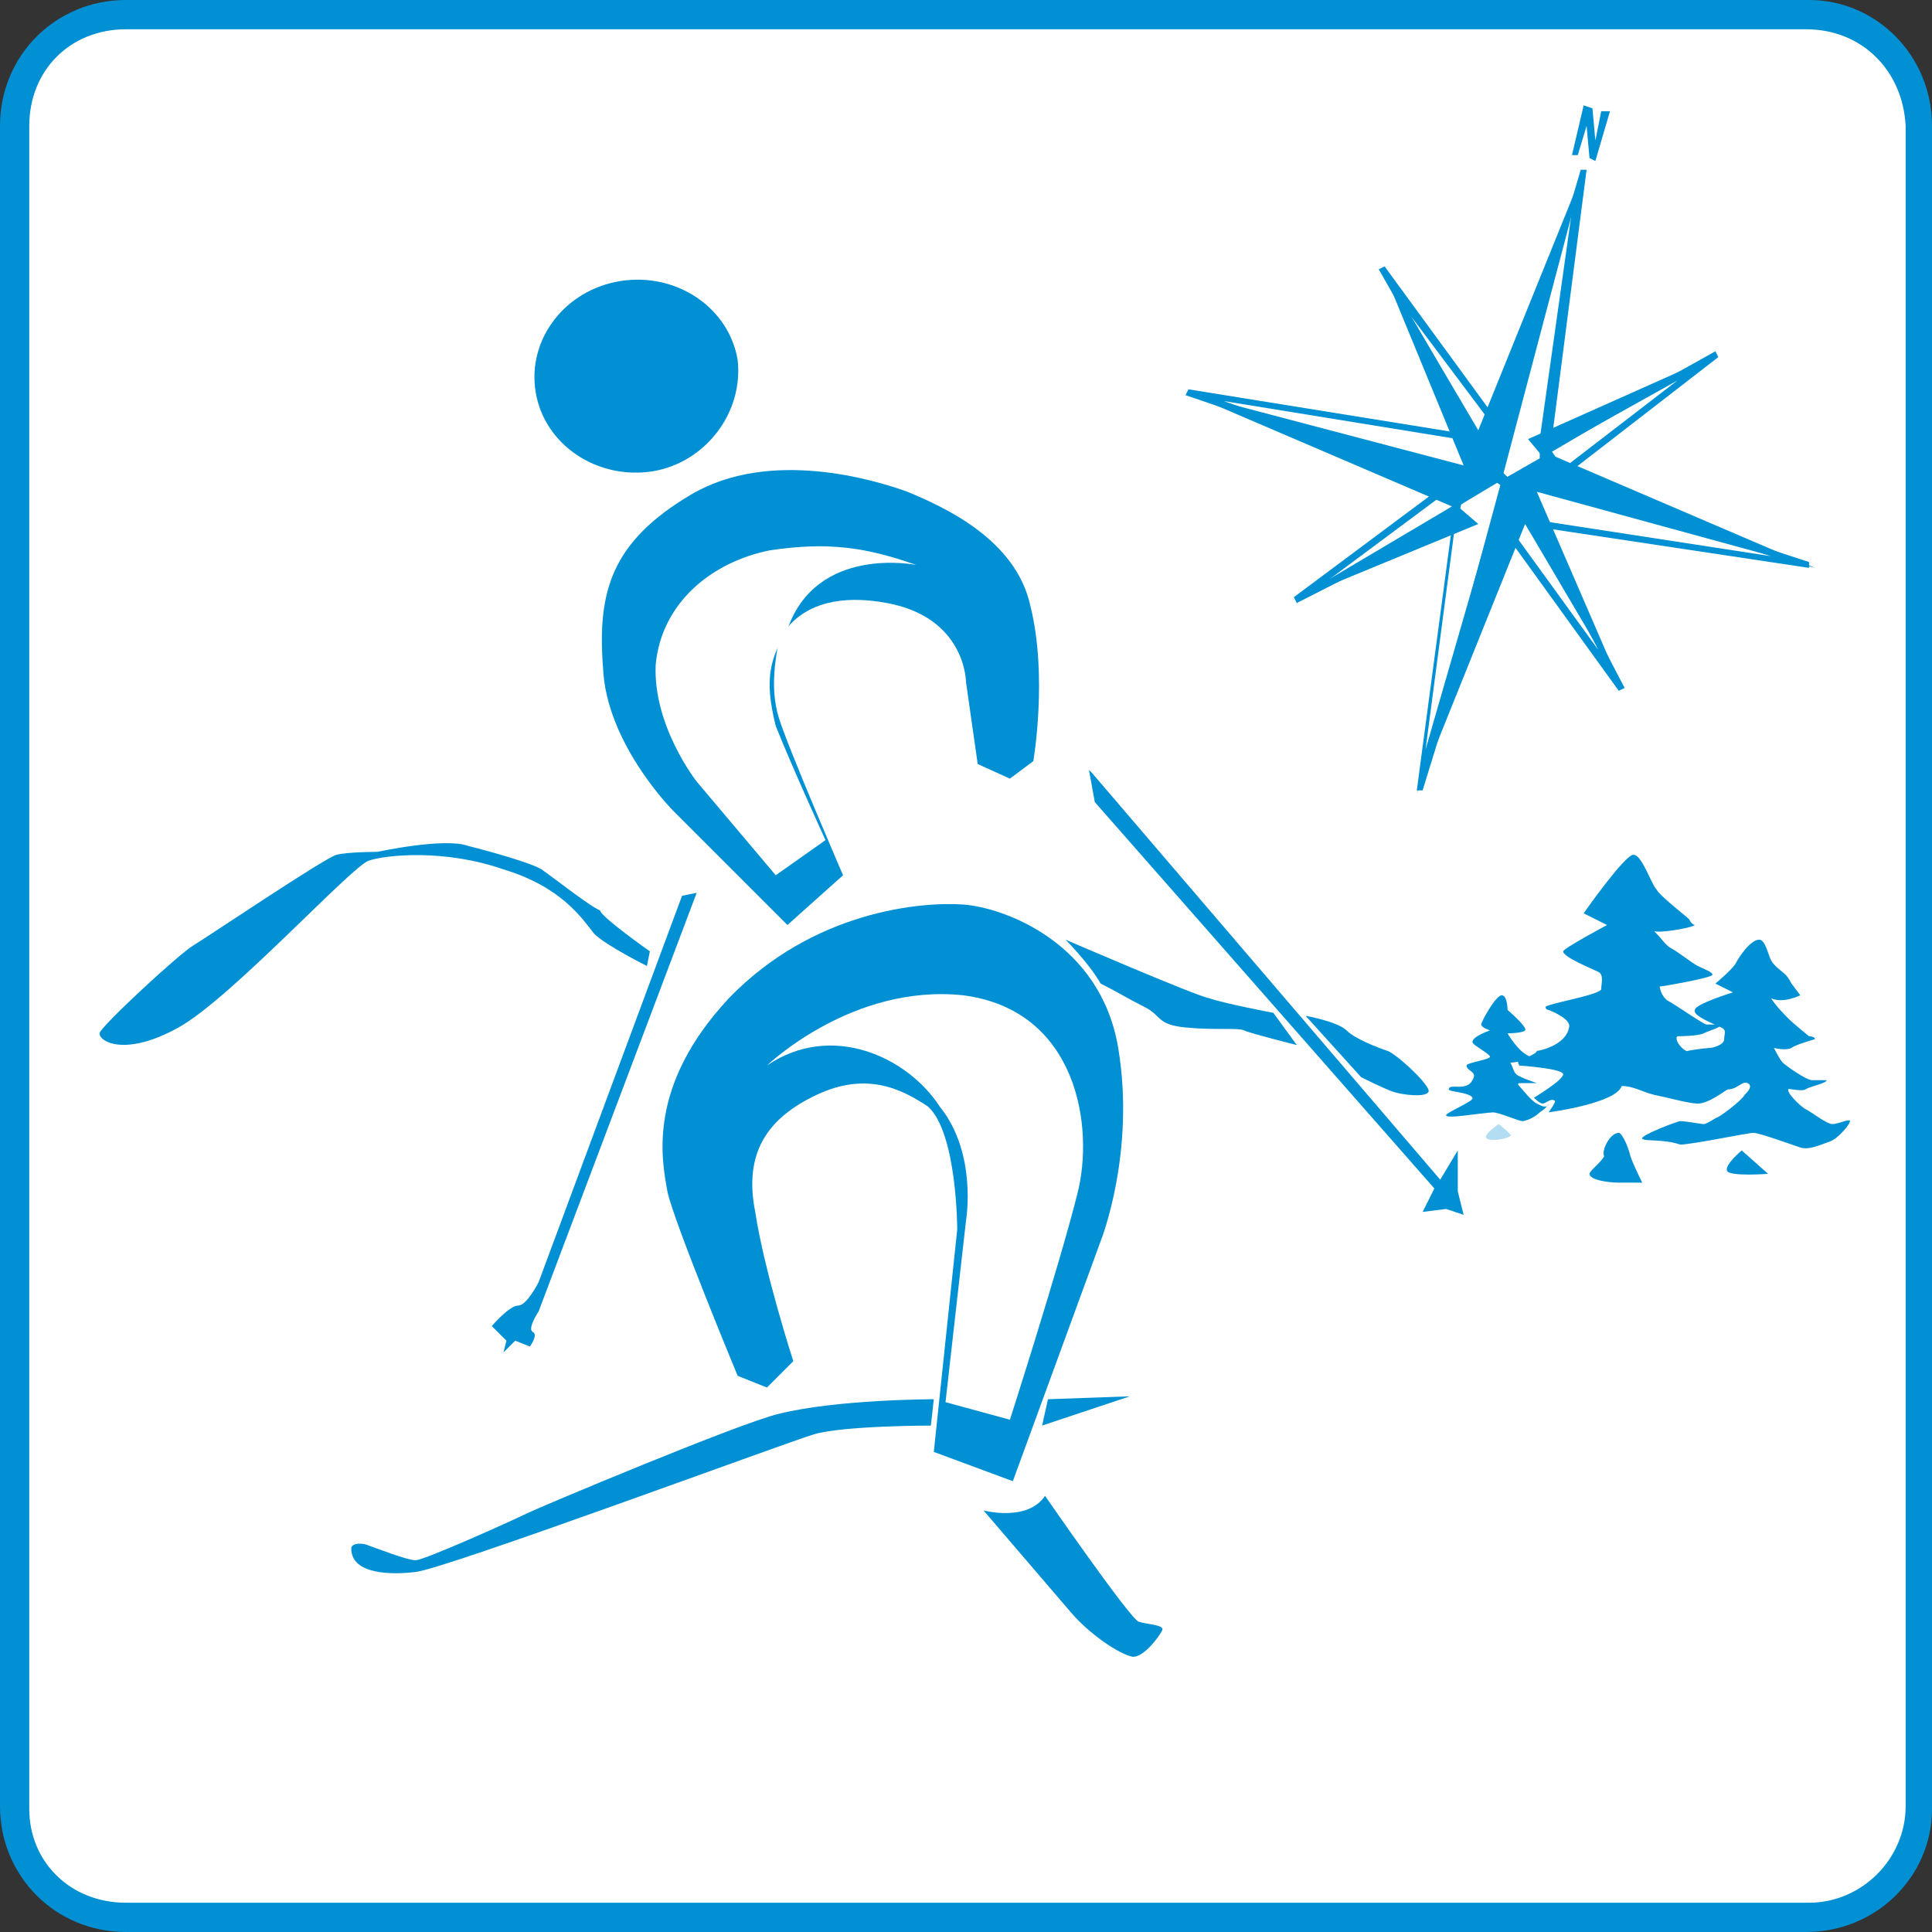 <svg id="Layer_1" xmlns="http://www.w3.org/2000/svg" viewBox="0 0 66 66"><rect x="0" y="0" width="66" height="66" fill="#333333" stroke="none"/><style>.Drop_x0020_Shadow,.Outer_x0020_Glow_x0020_5_x0020_pt{fill:none}.Blue_x0020_Neon{fill:none;stroke:#8aacda;stroke-width:7;stroke-linecap:round;stroke-linejoin:round}.Chrome_x0020_Highlight{fill:url(#SVGID_1_);stroke:#fff;stroke-width:.363;stroke-miterlimit:1}.Jive_GS{fill:#fd0}.Alyssa_GS{fill:#a6d0e4}.st0{fill:#fff}.st1{fill:#0090d3}.st2{fill:#b2ddf2}</style><linearGradient id="SVGID_1_" gradientUnits="userSpaceOnUse" x1="29" y1="26" x2="29" y2="25"><stop offset="0" stop-color="#656565"/><stop offset=".618" stop-color="#1b1b1b"/><stop offset=".629" stop-color="#545454"/><stop offset=".983" stop-color="#3e3e3e"/></linearGradient><path class="st0" d="M65.5 61.7c0 2.1-1.7 3.8-3.8 3.8H4.3c-2.1 0-3.8-1.7-3.8-3.8V4.3C.5 2.2 2.2.5 4.3.5h57.5c2.1 0 3.8 1.7 3.8 3.8v57.4z"/><path class="st1" d="M61.7 66H4.3C1.9 66 0 64.1 0 61.7V4.3C0 1.9 1.9 0 4.3 0h57.5C64.1 0 66 1.9 66 4.3v57.5c0 2.3-1.9 4.2-4.3 4.2M4.3 1C2.4 1 1 2.4 1 4.3v57.5C1 63.6 2.4 65 4.3 65h57.5c1.8 0 3.3-1.5 3.3-3.3V4.3C65 2.4 63.6 1 61.7 1H4.3z"/><path class="st1" d="M22.3 16.1c-1.9.3-3.7-.9-4-2.7-.3-1.8 1-3.5 2.9-3.8 1.9-.3 3.7.9 4 2.7.2 1.8-1.1 3.5-2.9 3.8M37.3 26.4l11.9 13.9.6-1v1.4l.2.8-.6-.2-.8.1.4-.8-11.6-13.2-.2-1.1M23.8 30.5l-5.4 14.3s-.4.6-.2.7c.2.1-.1.5-.1.5l-.5-.2-.4.4.1-.4-.5-.5s.6-.7.9-.7c.3 0 .7-.8.7-.8l4.9-13.2.5-.1zM12 52.9c0-.2.4-.2.6-.1.3.1 1.3.5 1.6.5.3 0 3.4-1.4 3.8-1.6.4-.2 7.3-3.1 8.6-3.4 2-.5 5.3-.5 5.3-.5l-.1.9s-3 0-4 .3-12.6 4.6-13.6 4.7c-.8.1-2.2.1-2.2-.8M35.8 47.8l2.8-.1-3 1zM35.7 51.1s2.9 4.2 3.2 4.3c.3.1.9.1.8.3-.1.2-.6.9-1 .9-.5-.1-1.5-.8-2.1-1.5l-3-3.5s1.5.4 2.1-.5M26.9 31.6L23 27.7s-2.3-2.3-2.4-4.9c-.2-2.6.3-4.3 3-5.9 2.7-1.6 6.3-.5 7.4-.1 1.2.5 3.7 1.6 4.2 3.9.6 2.4.1 5.3.1 5.3l-.8.6-1.1-.5-.4-2.8s0-2.2-2.7-2.7-3.5.9-3.7 1.3c-.1.6-.3 1.6 0 2.6s2.2 5.4 2.2 5.4l-1.9 1.7z"/><path class="st0" d="M26.5 29.9l-2.7-3.2s-1.5-1.9-1.4-4c.2-2.1 1.9-3.5 3.9-3.9 2-.3 3.3-.1 5 .5 0 0-3.4-.7-4.4 2.2-.6 1-.8 1.7-.4 3.3.6 1.5 1.7 3.9 1.7 3.9l-1.7 1.2z"/><path class="st1" d="M26.2 47.4l-1-.4s-2.2-5.3-2.4-6.3c-.2-1.1-.7-3.6 2.1-6.6 2.9-3 6.6-3.3 8-3.2 1.4.1 4.7 1.3 5.3 4.9.6 3.6-.6 6.6-.6 6.6l-3 8.2-2.7-1 .8-7.6s0-3.3-1-4.2c-.9-.6-2.1-1.2-3.8-.4-1.7.8-2.5 2-2.1 4 .3 2 1.3 5.1 1.3 5.1l-.9.9z"/><path class="st0" d="M32.3 47.9l.7-6.2s.4-2.3-.9-3.9c-1.1-1.7-3.7-2.9-5.9-1.4 0 0 2.9-2.8 6.7-2.4 3.9.5 4.5 4.5 3.9 6.8-.6 2.4-2.3 7.7-2.3 7.7l-2.2-.6z"/><path class="st1" d="M22.2 32.5l-.1.5s-1.4-.7-1.8-1.1c-.4-.5-1.1-1.6-3.1-2.2-2-.7-4-.5-4.6-.3-.6.2-4.7 4.7-6.5 5.7-1.8 1-2.7.5-2.7.2 0-.2 2.7-2.7 3.2-3 .5-.3 4.5-3 4.9-3.1.4-.1 1.4-.1 1.4-.1s2.3-.5 3.1-.2c.8.2 2.2.6 2.5.8.3.2 1.7 1.3 2 1.4 0 .2 1.7 1.4 1.7 1.4M36.4 32.1s.8.8 1.2 1.5c.6.3.9.5 1.5.8.6.3.4.6 1.4.7 1 .1 1.8 0 2 .1.2.1 1.8.5 1.8.5l-.8-1.1s-1.6-.3-2.2-.5c-.5-.1-4.9-2-4.9-2M44.6 34.7s1.1.2 1.4.5c.3.3 1.1.6 1.4.7.3.1 1.5 1.2 1.4 1.4-.1.2-.9.1-1.2 0-.3-.1-1.1-.5-1.1-.5l-1.9-2.1zM50.1 38.1s-.7.1-.7 0 1-.5.9-.6c-.1-.2-.9-.2-.8-.3 0-.2.6.1.8-.3.2-.3-.2-.3-.2-.5 0-.1.8-.2.8-.3 0-.1-.6-.4-.6-.5 0-.2.6-.4.6-.4s-.3-.1-.3-.2.5-1 .7-1c.2 0 .2.5.2.5s.7.6.6.7c-.1.1-.6.1-.6.1s.4.7.8.8c-.1.1-.5.2-.7.2.1.2.1.3.2.4.1.1.7.3.7.3H52c-.1 0-.2 0-.1.1s.4.5.6.6c.2.1.2.1.3.1.1 0 .1-.1.1-.1s0 .1-.3.3c-.2.2-.5.3-.6.3-.1 0-.8-.3-1-.3-.1 0-.9.1-.9.1"/><path class="st2" d="M50.8 38.9c-.2-.1.4-.5.4-.5s.5.4.4.4c-.1.1-.6.2-.8.1"/><path class="st1" d="M52.9 38s.3-.4.2-.4c-.1-.1-.3.1-.4.1-.1 0-.3-.2-.3-.2s1-.6 1-.8c0-.2-1.5-.3-1.5-.3s-.1-.2 0-.2.6-.2.6-.3c.1 0 1-.2 1.1-.8.1-.3-.7-.6-.7-.6s-.1 0-.1-.1 1.8-.4 1.9-.6c0-.2.1-.5-.1-.6-.2-.1-1.2-.5-1.2-.7 0-.1 1.5-.9 1.5-.9l-.8-.4s1.4-2 1.7-2c.3 0 .6 1 .8 1.2.1.2 1 .9 1.1 1 .1.2.2.2.2.2-.1.1-1.3.3-1.4.2.3.3.4.5.6.6.2.1.7.5.9.6.2.1.5.2.5.3 0 .1-1.7.4-1.8.4 0 .1.1.4.3.5.2.1 1.2.8 1.3.8h.5c0 .1-.4.2-.6.3-.2.1-.9.1-.9.1-.1.1.1.4.3.5.2.2.4.4.6.5.2.1.6.4.8.4.2 0 .3.1.4 0 .1-.1.3-.2.4-.2 0 0-.4.4-.6.5-.2.1-.8.6-1.2.6-.3 0-1-.2-1.5-.3-.4-.1-.7-.3-1.1-.3-.2.6-2.5.9-2.5.9M55.3 38.7c.1 0 .3.4.4.8.1.3.4.9.4.9h-.8c-.4 0-1-.1-1-.3 0-.1.4-.4.5-.6-.1-.2.2-.8.5-.8"/><path class="st1" d="M56.1 38.9c-.1-.1 1.2-.6 1.3-.6.2 0 .7.1.8.1.1 0 .4-.2.4-.2.1 0 .9-.6 1-.8.1-.1.3-.3.1-.4-.2-.1-.4.3-.8.2-.2-.2-.9-.6-.9-.6s0-.2-.1-.3c-.1-.1-.5-.2-.5-.3 0-.1.9-.2 1-.2.1 0 .5-.1.5-.3 0-.2.1-.3-.1-.4-.2-.1-1-.4-.9-.6 0-.2 1.3-.6 1.3-.6l-.6-.3s.6-.5.7-.7c.1-.2.5-.8.8-.8.2 0 .3.5.4.7.1.2.4.4.5.5.1.1.2.3.2.3l.3.4s-.6.3-1 .1c.2.3.4.5.6.7.2.2.7.6.7.6s.2 0 .2.1c0 0-.7.2-.8.3-.2.1-.6 0-.6 0s.2.4.3.5c.1.1.8.6 1 .6h.5c0 .1-.5.2-.7.3-.1.1-.5 0-.6 0-.1.1.4.6.6.7.2.1.7.5.9.5.2 0 .6-.2.6-.1s-.4.6-.7.7c-.3.1-.7.3-1 .2-.3-.1-1.4-.5-1.6-.5-.2 0-2.1.4-2.5.4-.6-.2-1.2-.1-1.3-.2M59.5 39.3l.9.8s-1.3.1-1.4-.1c-.1-.2.5-.7.5-.7M48.6 27h-.2l1.2-9v-.7l1.6-1.2.6.4v.1L48.6 27zm1.1-9.6v.6l-1 7.6 2.6-9-.3-.2-1.3 1zM49.9 16.7l-9.4-3.2.1-.2 9.3 1.5.8.5-.5 1.1-.3.3zm-8.1-3l8 2.8.2-.2.4-.9-.6-.4-8-1.3z"/><path class="st1" d="M44.3 20.6l-.1-.2 5.1-3.8.7.2-.2 1-5.5 2.8zm5-3.7l-3.9 2.9 4.2-2.1.1-.7-.4-.1zM50.8 15.7l-3.7-6.5.2-.1 3.8 5.2-.3 1.4zm-2.6-4.9l2.5 4.3.2-.7-2.7-3.6z"/><path class="st1" d="M54.1 5.8l-3.6 8.9-3.3-5.6 2.8 6.8-9.5-2.5 9.1 3.9-5.4 3.2 6.3-2.6-.7-.6 1.5-.9zM61.8 19.4L52.5 18l-.4-1.5.8-.2 8.9 2.9v.2zm-9.1-1.6l7.8 1.2-7.6-2.5-.5.2.3 1.1zM53.4 16.3l-.7-1 5.9-3.3.1.2-5.3 4.1zm-.4-.9l.4.6 3.9-3-4.3 2.4z"/><path class="st1" d="M55.3 23.6l-3.9-5.4.7-1.2 3.4 6.5-.2.1zm-3.6-5.4l2.9 4-2.5-4.8-.4.8zM51.5 16.6l-.5-.5V16l3-10.2h.2L53 15.1l-.1.9-1.4.6zm-.3-.6l.3.3 1.1-.6V15l1.1-7.8-2.5 8.8z"/><path class="st1" d="M58.7 12.1L52.2 15l.5.6-1.4.8-2.9 10.7 3.7-9.2 3.3 5.6-2.9-6.7 9.5 2.6-9.1-3.9zM54.4 3.7l.1 1.1.2-1h.3l-.5 1.7-.2-.1-.1-1.1-.3 1h-.2l.4-1.7z"/></svg>